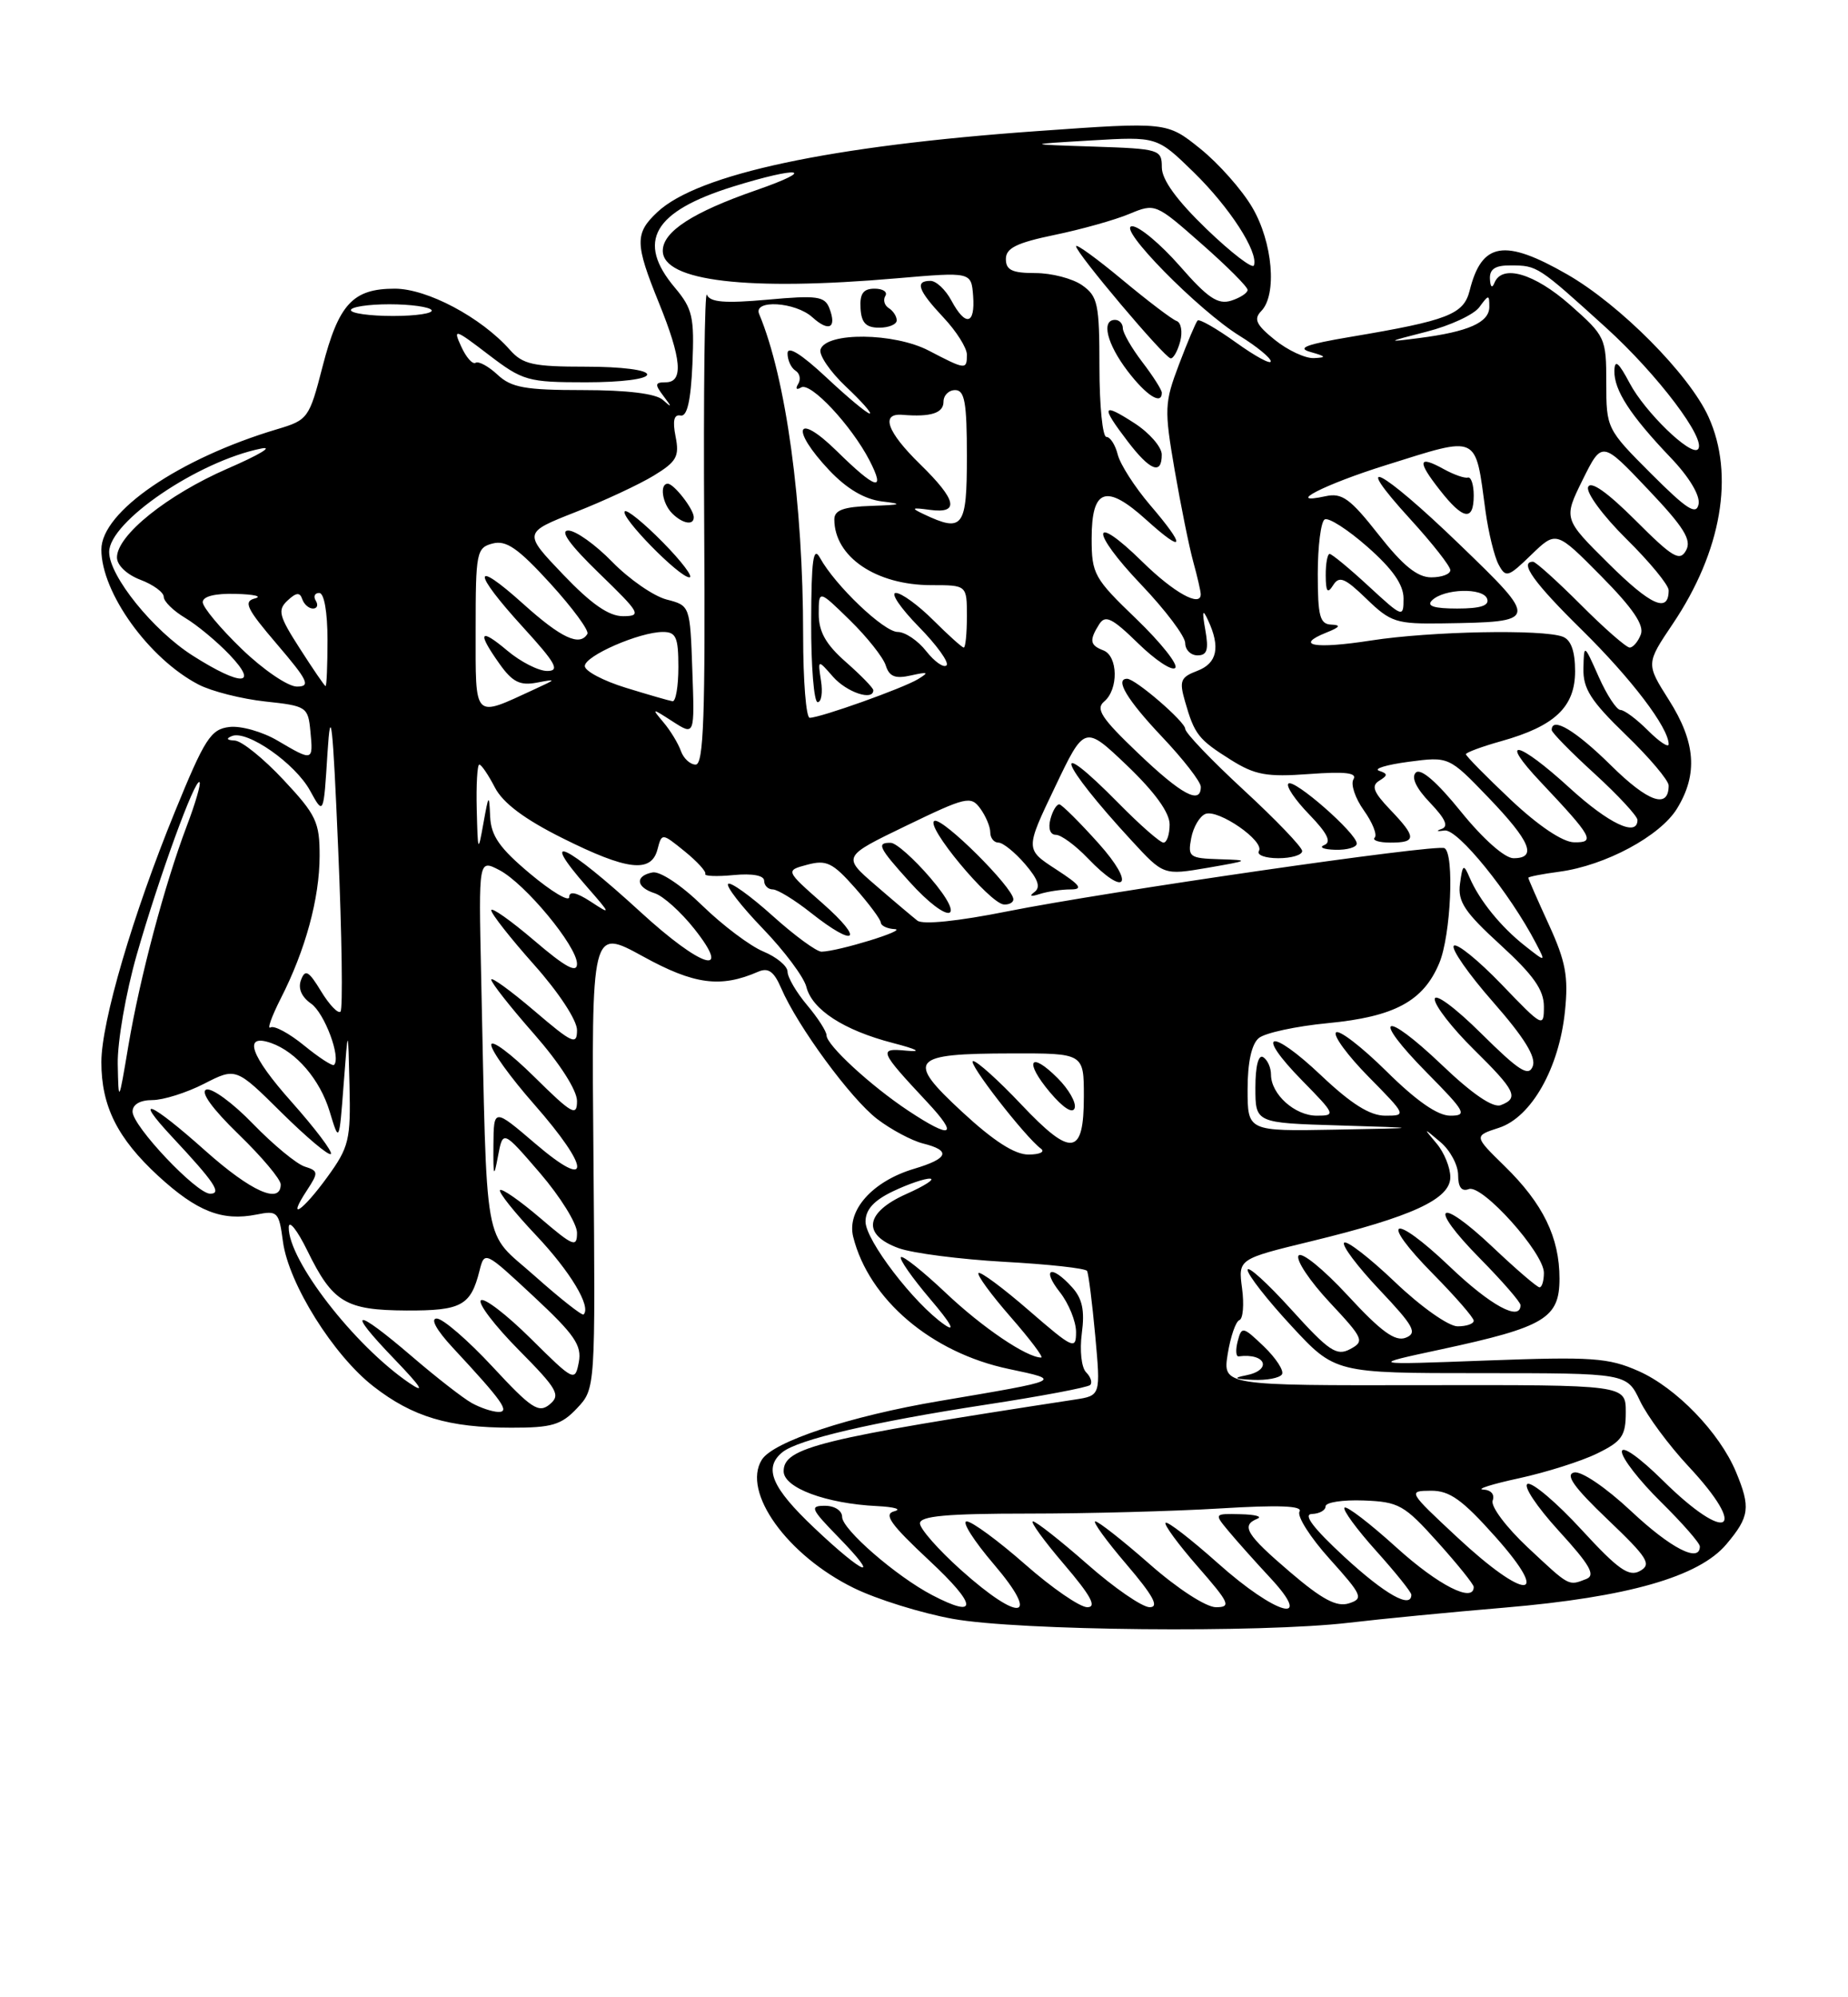 <?xml version="1.0" encoding="UTF-8" standalone="no"?>
<!DOCTYPE svg PUBLIC "-//W3C//DTD SVG 1.1//EN" "http://www.w3.org/Graphics/SVG/1.1/DTD/svg11.dtd" >
<svg xmlns="http://www.w3.org/2000/svg" xmlns:xlink="http://www.w3.org/1999/xlink" version="1.1" viewBox="0 0 237 256">
 <g >
 <path fill="currentColor"
d=" M 173.00 207.99 C 177.12 207.50 186.12 206.63 193.00 206.05 C 208.76 204.71 217.90 202.10 221.41 197.92 C 224.38 194.40 224.53 193.21 222.63 188.65 C 220.52 183.61 214.98 177.88 210.15 175.74 C 206.27 174.02 204.19 173.88 190.65 174.38 C 175.50 174.95 175.50 174.95 184.87 172.94 C 198.11 170.09 200.00 168.96 200.00 163.88 C 200.00 158.60 197.89 154.28 192.97 149.47 C 189.01 145.60 189.01 145.60 192.24 144.55 C 196.39 143.20 199.95 136.92 200.70 129.62 C 201.16 125.17 200.80 123.24 198.63 118.50 C 197.18 115.34 196.00 112.65 196.00 112.51 C 196.00 112.37 197.79 112.02 199.98 111.73 C 205.89 110.94 212.94 107.15 215.09 103.61 C 217.77 99.22 217.46 95.12 214.04 89.73 C 211.09 85.07 211.09 85.07 214.53 79.96 C 220.79 70.66 222.48 60.85 219.11 53.43 C 216.64 47.99 207.77 39.06 200.99 35.17 C 192.94 30.55 190.03 31.03 188.48 37.24 C 187.71 40.30 185.70 41.08 173.19 43.18 C 167.49 44.14 166.25 44.61 168.08 45.12 C 170.09 45.69 170.16 45.82 168.50 45.90 C 167.40 45.95 165.15 44.90 163.50 43.57 C 161.09 41.63 160.75 40.90 161.75 39.87 C 163.80 37.78 163.23 31.06 160.60 26.59 C 159.29 24.34 156.28 20.95 153.93 19.06 C 149.65 15.62 149.65 15.62 133.07 16.80 C 106.49 18.68 89.51 22.30 84.30 27.19 C 81.40 29.91 81.42 31.23 84.50 38.81 C 87.42 45.99 87.68 49.00 85.38 49.00 C 83.99 49.00 83.95 49.26 85.08 50.75 C 86.21 52.24 86.19 52.31 85.00 51.25 C 84.10 50.45 80.42 50.00 74.76 50.00 C 67.35 50.00 65.57 49.68 63.81 48.03 C 62.65 46.95 61.38 46.26 60.99 46.50 C 60.61 46.74 59.78 45.81 59.15 44.42 C 58.07 42.07 58.30 42.13 62.64 45.45 C 67.05 48.82 67.69 49.00 75.14 49.00 C 79.71 49.00 83.00 48.58 83.00 48.00 C 83.00 47.42 79.72 47.00 75.15 47.00 C 68.38 47.00 67.05 46.71 65.40 44.85 C 61.71 40.68 54.79 37.00 50.63 37.00 C 45.25 37.00 43.43 38.97 41.36 47.01 C 39.66 53.61 39.49 53.84 35.55 55.01 C 22.95 58.77 13.00 65.58 13.00 70.44 C 13.00 75.97 19.12 84.46 25.48 87.75 C 27.14 88.61 30.98 89.58 34.00 89.91 C 39.33 90.48 39.51 90.60 39.81 93.75 C 40.18 97.59 40.13 97.60 35.60 94.93 C 33.67 93.79 30.89 93.00 29.42 93.18 C 27.03 93.46 26.26 94.66 22.41 104.09 C 17.03 117.26 13.00 130.99 13.00 136.14 C 13.00 141.79 15.07 145.91 20.29 150.72 C 25.27 155.29 28.49 156.55 32.91 155.67 C 35.60 155.13 35.78 155.32 36.29 159.16 C 37.02 164.54 42.76 173.72 47.91 177.71 C 52.93 181.61 57.55 182.99 65.58 182.99 C 70.77 183.00 71.99 182.64 74.01 180.49 C 76.36 177.99 76.36 177.99 76.11 148.47 C 75.85 118.96 75.85 118.96 82.45 122.58 C 89.02 126.20 92.41 126.65 97.23 124.55 C 98.53 123.99 99.25 124.50 100.18 126.65 C 102.28 131.54 109.12 140.85 112.50 143.43 C 114.27 144.78 116.91 146.19 118.36 146.56 C 122.02 147.47 121.66 148.49 117.19 149.82 C 111.89 151.41 108.57 155.13 109.42 158.53 C 111.43 166.56 119.46 173.38 129.36 175.46 C 136.32 176.93 136.41 176.88 120.50 179.57 C 109.04 181.50 99.15 184.77 97.70 187.10 C 95.12 191.23 100.96 199.36 109.50 203.54 C 112.45 204.99 118.16 206.76 122.18 207.49 C 130.61 209.02 161.71 209.32 173.00 207.99 Z  M 119.55 204.45 C 114.95 202.05 108.00 196.02 108.00 194.43 C 108.00 193.62 107.04 193.00 105.80 193.00 C 103.81 193.00 103.98 193.39 107.50 197.00 C 113.14 202.78 110.85 201.92 104.44 195.85 C 98.96 190.67 97.89 188.16 100.32 186.15 C 102.29 184.52 111.89 182.27 126.38 180.05 C 133.46 178.97 139.50 177.83 139.81 177.52 C 140.12 177.22 139.88 176.48 139.29 175.89 C 138.69 175.29 138.45 173.09 138.74 170.89 C 139.13 167.97 138.81 166.44 137.48 164.98 C 134.82 162.04 133.53 162.58 135.93 165.63 C 137.07 167.08 138.00 169.38 138.00 170.73 C 138.00 173.05 137.63 172.88 131.96 167.97 C 128.64 165.09 125.73 162.93 125.49 163.17 C 125.26 163.41 127.11 165.94 129.61 168.80 C 132.11 171.66 133.87 174.00 133.53 174.00 C 131.67 174.00 125.98 170.15 121.30 165.72 C 118.37 162.95 115.78 160.89 115.54 161.13 C 115.29 161.37 116.99 163.79 119.30 166.51 C 121.96 169.63 122.62 170.83 121.10 169.77 C 117.20 167.06 111.00 158.96 111.00 156.58 C 111.00 155.04 112.07 153.86 114.53 152.69 C 116.48 151.76 118.62 151.03 119.28 151.07 C 119.95 151.11 118.59 151.99 116.25 153.03 C 110.92 155.40 110.51 158.26 115.25 159.98 C 117.04 160.63 123.13 161.41 128.78 161.73 C 134.44 162.04 139.22 162.56 139.41 162.90 C 139.60 163.23 140.07 166.96 140.46 171.19 C 141.16 178.88 141.16 178.88 137.83 179.39 C 105.10 184.40 100.50 185.53 100.50 188.57 C 100.50 190.70 105.93 192.72 112.50 193.04 C 114.70 193.15 115.69 193.44 114.70 193.70 C 113.27 194.07 114.18 195.35 119.20 200.04 C 125.35 205.77 125.49 207.55 119.55 204.45 Z  M 123.23 201.22 C 120.33 198.62 117.97 195.94 117.98 195.25 C 118.00 194.31 121.45 194.00 131.84 194.00 C 139.46 194.00 150.56 193.70 156.50 193.34 C 164.01 192.88 167.12 193.00 166.66 193.74 C 166.30 194.32 168.04 197.06 170.53 199.82 C 174.73 204.49 174.90 204.90 172.98 205.51 C 171.42 206.00 169.56 205.01 165.45 201.50 C 159.83 196.70 159.11 195.53 161.25 194.66 C 161.94 194.38 160.97 194.12 159.10 194.08 C 155.69 194.00 155.69 194.00 157.56 196.25 C 158.59 197.49 161.00 200.19 162.92 202.25 C 168.64 208.41 163.64 207.01 156.20 200.37 C 152.74 197.29 149.72 194.95 149.48 195.18 C 149.25 195.41 151.11 197.94 153.61 200.80 C 157.69 205.47 157.93 206.00 155.94 206.00 C 154.68 206.00 151.02 203.63 147.46 200.50 C 144.01 197.47 140.87 195.00 140.47 195.00 C 140.08 195.00 141.87 197.47 144.46 200.50 C 147.91 204.54 148.70 206.00 147.44 206.00 C 146.49 206.00 142.90 203.53 139.46 200.50 C 136.01 197.47 132.87 195.00 132.47 195.00 C 132.08 195.00 133.87 197.47 136.46 200.50 C 139.91 204.54 140.70 206.00 139.44 206.00 C 138.49 206.00 134.90 203.53 131.46 200.50 C 128.01 197.47 124.64 195.00 123.97 195.00 C 123.31 195.00 124.87 197.47 127.46 200.50 C 133.52 207.59 130.86 208.05 123.23 201.22 Z  M 172.41 199.55 C 168.41 195.85 167.07 194.08 168.25 194.05 C 169.21 194.02 170.00 193.58 170.00 193.07 C 170.00 192.56 172.19 192.22 174.87 192.32 C 179.39 192.49 180.09 192.88 184.37 197.65 C 186.92 200.48 189.00 203.07 189.00 203.40 C 189.00 205.51 184.45 203.19 179.13 198.38 C 175.71 195.28 172.70 192.97 172.43 193.24 C 172.16 193.50 173.98 195.99 176.47 198.76 C 178.96 201.53 181.00 204.07 181.00 204.40 C 181.00 206.26 177.62 204.35 172.41 199.55 Z  M 186.89 197.04 C 180.59 191.17 180.54 191.09 183.50 191.07 C 185.92 191.05 187.53 192.21 191.82 197.02 C 199.10 205.20 195.65 205.21 186.89 197.04 Z  M 195.92 198.33 C 193.14 195.72 191.15 193.06 191.43 192.33 C 191.72 191.55 191.22 190.97 190.22 190.92 C 189.27 190.88 191.34 190.22 194.82 189.47 C 198.30 188.71 202.80 187.29 204.82 186.30 C 208.02 184.74 208.50 184.04 208.50 181.00 C 208.50 177.50 208.50 177.50 182.66 177.54 C 156.81 177.59 156.81 177.59 157.45 173.54 C 157.81 171.32 158.48 169.37 158.95 169.20 C 159.41 169.04 159.57 167.21 159.29 165.13 C 158.79 161.37 158.79 161.37 168.14 159.10 C 181.10 155.95 186.00 153.69 186.00 150.88 C 186.00 149.66 185.21 147.72 184.25 146.58 C 182.50 144.50 182.50 144.50 184.75 146.40 C 185.99 147.45 187.00 149.35 187.00 150.62 C 187.00 152.17 187.45 152.76 188.37 152.41 C 190.08 151.76 198.00 160.58 198.00 163.14 C 198.00 164.16 197.75 165.00 197.44 165.00 C 197.13 165.00 194.43 162.68 191.43 159.84 C 184.38 153.18 183.01 154.42 189.81 161.31 C 192.66 164.20 195.00 166.89 195.00 167.28 C 195.00 169.43 191.16 167.34 185.92 162.34 C 178.53 155.30 176.72 156.13 183.81 163.31 C 186.66 166.20 189.00 168.89 189.00 169.28 C 189.00 169.68 188.07 170.00 186.93 170.00 C 185.77 170.00 182.22 167.49 178.92 164.34 C 175.66 161.23 172.71 158.95 172.38 159.28 C 172.05 159.62 174.09 162.33 176.92 165.32 C 181.33 169.98 181.81 170.86 180.28 171.46 C 178.93 171.99 177.12 170.68 172.84 166.04 C 169.70 162.65 166.89 160.37 166.53 160.94 C 166.18 161.51 167.98 164.20 170.52 166.92 C 174.88 171.58 175.03 171.92 173.15 172.92 C 171.42 173.85 170.43 173.18 165.58 167.82 C 162.51 164.43 160.00 162.16 160.00 162.77 C 160.00 163.38 162.52 166.61 165.61 169.94 C 171.22 176.00 171.22 176.00 189.92 176.00 C 208.63 176.00 208.63 176.00 210.32 179.55 C 211.26 181.51 214.04 185.26 216.51 187.91 C 224.39 196.33 221.57 197.97 213.28 189.78 C 210.23 186.77 208.00 185.20 208.00 186.07 C 208.00 186.90 210.25 189.79 213.00 192.50 C 215.75 195.21 218.00 197.78 218.00 198.21 C 218.00 200.37 214.27 198.46 209.18 193.68 C 205.94 190.65 202.80 188.52 201.88 188.73 C 200.69 189.00 201.86 190.64 206.16 194.74 C 211.32 199.66 211.85 200.50 210.33 201.35 C 208.91 202.15 207.54 201.19 202.83 196.07 C 199.67 192.63 196.55 189.98 195.92 190.19 C 195.28 190.41 197.07 193.10 199.88 196.18 C 203.93 200.61 204.67 201.91 203.42 202.39 C 201.12 203.28 201.34 203.40 195.92 198.33 Z  M 164.41 176.15 C 164.69 175.69 163.65 174.09 162.10 172.59 C 159.39 170.00 159.24 169.97 158.73 171.91 C 158.44 173.02 158.50 173.89 158.85 173.85 C 162.38 173.39 163.21 175.63 159.75 176.29 C 158.09 176.61 158.34 176.76 160.69 176.86 C 162.45 176.94 164.12 176.62 164.41 176.15 Z  M 60.50 179.83 C 59.40 179.22 55.95 176.54 52.83 173.86 C 45.42 167.51 44.28 167.66 50.54 174.16 C 54.06 177.82 54.62 178.71 52.47 177.25 C 45.41 172.43 36.96 161.51 37.03 157.30 C 37.05 156.31 38.12 157.66 39.42 160.31 C 42.67 166.94 44.31 167.93 52.13 167.97 C 59.16 168.00 60.37 167.35 61.49 162.89 C 62.14 160.31 62.17 160.33 68.43 166.16 C 73.69 171.06 74.64 172.44 74.23 174.60 C 73.74 177.12 73.62 177.07 68.06 171.56 C 64.94 168.47 62.06 166.27 61.67 166.67 C 61.27 167.06 63.46 169.93 66.53 173.03 C 71.51 178.06 71.93 178.81 70.50 180.00 C 69.09 181.17 68.15 180.55 63.16 175.17 C 60.01 171.78 56.79 169.00 56.01 169.00 C 55.16 169.00 55.97 170.48 58.08 172.75 C 64.46 179.61 65.44 181.00 63.90 180.97 C 63.13 180.95 61.60 180.44 60.50 179.83 Z  M 68.55 163.52 C 61.85 157.55 62.50 161.25 61.70 124.82 C 61.38 110.15 61.38 110.15 64.02 111.51 C 67.32 113.22 74.00 121.27 74.00 123.54 C 74.00 124.78 72.51 123.97 68.50 120.54 C 65.47 117.96 63.00 116.22 63.00 116.67 C 63.01 117.13 65.48 120.27 68.50 123.66 C 71.65 127.19 74.00 130.77 74.00 132.03 C 74.00 134.01 73.43 133.75 68.50 129.54 C 65.47 126.96 63.00 125.17 63.00 125.56 C 63.00 125.96 65.47 129.10 68.50 132.54 C 71.77 136.27 74.00 139.74 74.00 141.12 C 74.00 143.16 73.35 142.79 68.50 138.00 C 65.47 135.01 63.00 133.18 63.00 133.92 C 63.00 134.67 65.47 138.10 68.50 141.54 C 75.79 149.84 75.88 152.76 68.66 146.59 C 63.32 142.03 63.32 142.03 63.28 146.77 C 63.25 150.86 63.33 151.05 63.87 148.17 C 64.50 144.84 64.50 144.84 69.25 150.35 C 71.86 153.39 74.00 156.83 74.00 158.01 C 74.00 159.94 73.52 159.75 69.29 156.13 C 66.69 153.91 64.37 152.29 64.13 152.54 C 63.89 152.78 65.95 155.37 68.71 158.29 C 73.14 162.97 75.86 167.50 74.84 168.48 C 74.65 168.66 71.82 166.43 68.55 163.52 Z  M 39.37 152.56 C 40.86 150.28 40.84 150.08 39.07 149.52 C 38.03 149.19 35.05 146.73 32.45 144.05 C 29.85 141.36 27.15 139.39 26.45 139.66 C 25.67 139.96 27.23 142.12 30.59 145.38 C 33.57 148.26 36.00 151.15 36.00 151.81 C 36.00 154.42 32.20 152.72 26.34 147.50 C 19.27 141.19 16.94 140.23 22.10 145.75 C 27.52 151.55 28.49 153.00 26.95 153.00 C 25.20 153.00 17.00 144.34 17.00 142.48 C 17.00 141.56 17.96 141.00 19.54 141.00 C 20.94 141.00 23.92 140.06 26.17 138.91 C 30.26 136.82 30.26 136.82 36.11 142.61 C 39.32 145.78 42.16 148.17 42.43 147.91 C 42.69 147.64 40.42 144.64 37.39 141.23 C 32.10 135.30 31.10 132.40 34.78 133.69 C 38.00 134.83 41.03 138.37 42.27 142.44 C 43.50 146.50 43.50 146.50 44.07 139.00 C 44.64 131.50 44.64 131.50 44.82 139.10 C 44.99 146.10 44.76 147.03 41.99 150.85 C 38.78 155.28 36.69 156.64 39.37 152.56 Z  M 123.41 142.53 C 116.12 135.79 116.75 135.04 129.75 135.02 C 139.00 135.00 139.00 135.00 139.00 140.53 C 139.00 148.17 137.41 148.37 130.97 141.56 C 128.08 138.50 125.30 136.00 124.80 136.00 C 123.91 136.00 131.46 145.73 133.50 147.23 C 134.05 147.64 133.34 147.98 131.91 147.98 C 130.15 148.00 127.43 146.25 123.41 142.53 Z  M 135.65 138.20 C 132.07 134.61 131.30 136.02 134.66 140.01 C 136.34 142.00 137.57 142.79 137.82 142.03 C 138.05 141.34 137.07 139.62 135.65 138.20 Z  M 116.48 142.36 C 111.67 139.17 106.00 133.95 106.00 132.70 C 106.00 132.20 104.88 130.45 103.50 128.82 C 102.12 127.18 101.00 125.26 101.00 124.54 C 101.00 123.83 99.60 122.66 97.90 121.96 C 96.19 121.25 92.68 118.61 90.09 116.09 C 87.42 113.48 84.65 111.64 83.69 111.82 C 81.41 112.26 81.55 113.72 83.96 114.49 C 85.04 114.83 87.32 116.88 89.04 119.05 C 94.01 125.32 89.96 124.06 82.15 116.90 C 72.59 108.14 68.92 106.41 75.25 113.64 C 78.39 117.23 78.40 117.30 75.75 115.56 C 73.92 114.37 73.00 114.18 73.00 114.98 C 73.00 115.64 70.75 114.30 68.00 112.00 C 64.07 108.71 62.97 107.14 62.86 104.66 C 62.73 101.71 62.67 101.77 62.00 105.50 C 61.31 109.35 61.28 109.28 61.14 103.75 C 61.06 100.59 61.21 98.00 61.47 98.00 C 61.74 98.00 62.63 99.32 63.46 100.92 C 64.49 102.92 67.25 104.99 72.12 107.42 C 80.42 111.57 83.52 111.94 84.32 108.87 C 84.88 106.75 84.88 106.75 87.81 109.12 C 89.42 110.43 90.61 111.73 90.45 112.02 C 90.30 112.30 91.93 112.37 94.08 112.16 C 96.50 111.93 98.00 112.21 98.00 112.89 C 98.00 113.50 98.50 114.00 99.11 114.00 C 99.71 114.00 101.92 115.35 104.00 117.00 C 109.75 121.55 110.95 120.59 105.50 115.79 C 100.72 111.58 100.72 111.58 103.54 110.83 C 105.98 110.18 106.79 110.57 109.64 113.79 C 111.44 115.83 112.94 117.84 112.96 118.25 C 112.98 118.66 113.79 119.04 114.75 119.09 C 116.50 119.18 107.52 121.94 105.36 121.98 C 104.73 121.99 101.90 119.92 99.07 117.37 C 96.24 114.83 93.68 112.99 93.38 113.29 C 93.08 113.59 95.08 116.17 97.83 119.02 C 100.59 121.88 103.09 125.23 103.41 126.48 C 104.14 129.41 108.21 132.05 114.50 133.68 C 117.65 134.50 118.31 134.86 116.27 134.67 C 112.60 134.31 112.75 134.67 118.90 141.25 C 123.01 145.64 122.08 146.07 116.48 142.36 Z  M 160.00 139.62 C 160.00 136.16 160.51 133.82 161.44 133.05 C 162.24 132.39 166.22 131.53 170.29 131.14 C 178.84 130.32 182.54 128.33 184.58 123.45 C 186.07 119.90 186.54 109.41 185.25 108.71 C 184.23 108.15 141.96 114.27 129.15 116.82 C 122.86 118.08 118.35 118.54 117.65 118.00 C 117.02 117.50 114.59 115.46 112.27 113.45 C 108.03 109.79 108.03 109.79 116.23 105.83 C 123.89 102.13 124.51 101.98 125.71 103.62 C 126.42 104.59 127.00 105.97 127.00 106.69 C 127.00 107.41 127.47 108.00 128.05 108.00 C 128.62 108.00 130.16 109.24 131.46 110.75 C 133.15 112.72 133.49 113.73 132.66 114.34 C 131.94 114.87 132.20 114.96 133.33 114.59 C 134.34 114.27 136.12 114.00 137.28 114.00 C 138.96 114.00 138.58 113.47 135.44 111.43 C 131.48 108.86 131.48 108.86 135.29 100.90 C 139.09 92.93 139.09 92.93 144.55 98.13 C 148.10 101.53 150.00 104.15 150.00 105.67 C 150.00 106.95 149.65 108.00 149.21 108.00 C 148.78 108.00 146.21 105.75 143.50 103.00 C 134.51 93.87 135.79 97.63 145.13 107.75 C 149.22 112.19 149.22 112.19 154.86 111.23 C 160.28 110.29 160.34 110.25 156.39 110.13 C 152.53 110.01 152.31 109.84 152.77 107.42 C 153.04 106.00 153.86 104.61 154.60 104.32 C 156.26 103.69 162.23 107.82 161.45 109.08 C 161.14 109.58 162.26 110.00 163.94 110.00 C 165.62 110.00 167.00 109.59 167.00 109.08 C 167.00 108.58 163.62 105.06 159.50 101.26 C 155.38 97.46 152.00 93.93 152.00 93.42 C 152.00 92.51 145.61 87.00 144.55 87.00 C 142.93 87.00 144.54 89.70 149.00 94.41 C 151.75 97.31 154.00 100.21 154.00 100.85 C 154.00 103.18 151.54 101.87 145.95 96.53 C 141.25 92.05 140.47 90.86 141.61 89.91 C 143.46 88.37 143.39 84.09 141.50 83.36 C 139.77 82.70 139.67 82.07 140.97 80.01 C 141.75 78.78 142.62 79.20 145.94 82.44 C 148.15 84.60 150.30 86.03 150.72 85.61 C 151.13 85.20 148.89 82.38 145.74 79.34 C 140.31 74.13 140.00 73.57 140.00 69.02 C 140.00 62.60 141.86 61.97 147.02 66.64 C 151.95 71.09 152.16 70.17 147.46 64.69 C 145.52 62.41 143.67 59.53 143.35 58.28 C 143.04 57.02 142.38 56.00 141.89 56.00 C 141.40 56.00 141.00 51.98 141.00 47.06 C 141.00 38.95 140.79 37.97 138.78 36.56 C 137.56 35.70 134.86 35.00 132.78 35.00 C 129.81 35.00 129.00 34.62 129.00 33.20 C 129.00 31.80 130.38 31.12 135.25 30.11 C 138.69 29.40 143.00 28.19 144.83 27.42 C 148.15 26.04 148.21 26.07 154.08 31.24 C 157.34 34.10 160.00 36.76 160.00 37.16 C 160.00 37.55 159.05 38.17 157.89 38.54 C 156.19 39.07 154.88 38.19 151.31 34.10 C 148.85 31.30 146.11 29.00 145.20 29.00 C 143.09 29.00 153.66 39.77 159.03 43.08 C 161.18 44.41 162.96 45.87 162.97 46.31 C 162.99 46.76 160.98 45.67 158.50 43.89 C 156.03 42.12 153.82 40.85 153.59 41.08 C 153.36 41.31 152.29 43.85 151.20 46.72 C 149.34 51.62 149.30 52.43 150.64 60.22 C 151.43 64.77 152.50 70.08 153.03 72.00 C 153.56 73.92 153.99 75.80 153.99 76.16 C 154.01 77.89 150.53 75.96 146.50 72.00 C 139.90 65.52 139.76 68.02 146.34 74.92 C 149.45 78.18 152.00 81.56 152.00 82.43 C 152.00 83.29 152.71 84.00 153.58 84.00 C 154.81 84.00 155.03 83.29 154.58 80.75 C 154.14 78.28 154.23 77.98 154.93 79.50 C 156.54 82.96 156.10 85.01 153.56 85.98 C 151.40 86.80 151.21 87.26 151.98 89.92 C 153.19 94.14 153.69 94.78 157.83 97.38 C 160.95 99.34 162.45 99.61 167.89 99.21 C 172.51 98.87 174.08 99.05 173.58 99.88 C 173.19 100.50 173.79 102.30 174.91 103.87 C 176.03 105.44 176.65 107.01 176.30 107.36 C 175.95 107.71 176.87 108.00 178.33 108.00 C 181.69 108.00 181.68 107.32 178.27 103.76 C 176.14 101.53 175.83 100.72 176.88 100.07 C 178.00 99.38 178.00 99.17 176.86 98.79 C 176.11 98.53 177.82 98.02 180.66 97.64 C 185.82 96.96 185.82 96.96 190.89 102.23 C 196.28 107.84 197.18 110.00 194.10 110.00 C 192.98 110.00 190.20 107.54 187.36 104.03 C 184.28 100.22 182.19 98.41 181.57 99.03 C 180.96 99.64 181.62 101.04 183.41 102.90 C 185.40 104.99 185.81 105.94 184.85 106.26 C 184.11 106.51 184.29 106.59 185.26 106.45 C 186.93 106.19 193.64 114.47 196.99 120.92 C 198.26 123.35 198.26 123.35 195.57 121.23 C 192.50 118.82 189.73 115.41 188.48 112.50 C 187.70 110.68 187.58 110.76 187.24 113.26 C 186.93 115.56 187.81 116.89 192.43 121.11 C 196.66 124.98 198.00 126.88 198.00 129.01 C 198.00 131.75 197.85 131.67 192.57 126.17 C 189.58 123.07 186.83 120.84 186.45 121.22 C 186.07 121.60 188.33 124.85 191.49 128.44 C 195.49 133.00 197.03 135.49 196.57 136.67 C 196.04 138.05 194.82 137.27 189.96 132.46 C 186.60 129.13 184.00 127.22 184.00 128.07 C 184.00 128.90 186.25 131.79 189.00 134.50 C 194.38 139.80 194.84 140.74 192.47 141.65 C 191.47 142.03 188.81 140.22 184.92 136.50 C 177.34 129.28 175.74 130.15 183.02 137.52 C 187.95 142.51 188.22 143.00 185.99 143.00 C 184.37 143.00 181.64 141.10 177.81 137.31 C 174.64 134.18 171.73 131.94 171.34 132.33 C 170.94 132.72 172.83 135.29 175.52 138.02 C 180.38 142.95 180.40 143.00 177.65 143.00 C 175.69 143.00 173.30 141.50 169.43 137.84 C 162.85 131.62 160.81 132.19 167.02 138.52 C 171.26 142.84 171.33 143.00 168.86 143.00 C 166.06 143.00 163.00 140.25 163.00 137.73 C 163.00 136.84 162.55 135.84 162.00 135.50 C 161.39 135.12 161.00 136.65 161.00 139.41 C 161.00 143.93 161.00 143.93 171.75 144.25 C 182.50 144.58 182.50 144.58 171.25 144.79 C 160.00 145.00 160.00 145.00 160.00 139.62 Z  M 119.32 112.53 C 117.22 110.08 114.94 108.05 114.25 108.03 C 112.36 107.98 112.68 108.64 116.62 113.00 C 121.70 118.63 124.17 118.20 119.32 112.53 Z  M 129.96 115.25 C 129.88 113.70 120.97 104.84 119.86 105.21 C 118.49 105.67 126.91 115.82 128.75 115.93 C 129.44 115.97 129.98 115.66 129.96 115.25 Z  M 140.89 108.10 C 138.48 105.41 136.21 103.16 135.87 103.10 C 135.52 103.05 135.00 103.90 134.71 105.00 C 134.40 106.19 134.68 107.00 135.41 107.00 C 136.08 107.00 137.92 108.35 139.50 110.00 C 144.41 115.12 145.66 113.42 140.89 108.10 Z  M 174.00 108.12 C 174.00 106.81 165.92 99.74 165.23 100.44 C 164.90 100.76 166.11 102.55 167.91 104.40 C 170.23 106.80 170.79 107.93 169.84 108.31 C 169.10 108.60 169.74 108.88 171.25 108.92 C 172.76 108.96 174.00 108.60 174.00 108.12 Z  M 148.99 58.25 C 148.98 57.29 147.41 55.48 145.49 54.24 C 141.31 51.54 141.14 52.01 144.62 56.57 C 147.50 60.35 149.01 60.93 148.99 58.25 Z  M 149.00 50.34 C 149.00 49.98 147.88 48.21 146.50 46.41 C 145.12 44.61 144.00 42.65 144.00 42.07 C 144.00 41.48 143.55 41.00 143.00 41.00 C 141.20 41.00 141.95 44.07 144.62 47.57 C 147.02 50.71 149.00 51.97 149.00 50.34 Z  M 151.36 43.75 C 151.68 42.51 151.47 41.34 150.89 41.14 C 150.31 40.94 147.18 38.56 143.92 35.85 C 140.66 33.14 138.00 31.21 138.00 31.56 C 138.00 32.42 149.34 45.85 150.13 45.93 C 150.48 45.97 151.03 44.99 151.36 43.75 Z  M 15.10 136.36 C 15.05 133.54 16.14 127.24 17.54 122.36 C 20.38 112.45 25.02 99.69 25.59 100.25 C 25.79 100.45 25.05 102.99 23.95 105.88 C 21.12 113.35 17.95 125.25 16.47 134.00 C 15.22 141.44 15.20 141.46 15.10 136.36 Z  M 39.01 134.01 C 37.10 132.45 35.16 131.40 34.69 131.69 C 34.23 131.98 34.83 130.30 36.01 127.97 C 39.17 121.78 40.98 115.16 40.99 109.71 C 41.00 105.38 40.55 104.43 36.36 99.96 C 33.81 97.23 31.00 94.96 30.11 94.92 C 29.08 94.87 28.95 94.66 29.75 94.34 C 31.70 93.55 37.87 97.86 39.77 101.35 C 41.50 104.50 41.50 104.50 42.00 96.50 C 42.41 90.09 42.68 92.52 43.37 108.80 C 43.85 119.96 43.98 129.35 43.67 129.66 C 43.36 129.97 42.24 128.80 41.18 127.06 C 39.59 124.44 39.14 124.19 38.61 125.59 C 38.19 126.67 38.66 127.77 39.90 128.64 C 41.62 129.85 43.76 135.57 42.84 136.49 C 42.65 136.69 40.92 135.57 39.01 134.01 Z  M 193.75 102.51 C 190.59 99.53 188.00 96.90 188.00 96.67 C 188.00 96.45 190.05 95.69 192.55 94.99 C 199.40 93.07 202.00 90.61 202.00 86.03 C 202.00 83.47 201.48 82.01 200.42 81.61 C 197.86 80.63 183.46 80.91 175.86 82.09 C 168.60 83.22 165.94 82.75 170.10 81.08 C 171.84 80.39 172.02 80.11 170.75 80.06 C 169.27 80.01 169.00 79.00 169.00 73.56 C 169.00 70.02 169.40 66.87 169.88 66.58 C 170.36 66.28 172.84 67.86 175.38 70.10 C 178.60 72.93 180.00 74.94 180.00 76.71 C 180.00 79.20 179.90 79.17 175.52 75.13 C 173.06 72.86 170.81 71.00 170.52 71.00 C 170.24 71.00 170.01 72.24 170.02 73.75 C 170.03 75.86 170.25 76.15 170.97 75.01 C 171.75 73.77 172.47 74.07 175.25 76.76 C 178.35 79.76 179.06 79.99 185.05 79.90 C 197.40 79.71 197.42 79.65 187.14 69.74 C 177.02 59.98 173.02 57.96 180.90 66.58 C 183.70 69.65 186.00 72.57 186.00 73.08 C 186.00 73.59 184.90 74.00 183.55 74.00 C 181.77 74.00 179.92 72.50 176.80 68.53 C 173.16 63.90 172.11 63.14 170.00 63.60 C 164.59 64.78 169.82 62.09 177.80 59.60 C 189.79 55.85 189.16 55.55 190.51 65.50 C 190.89 68.25 191.64 71.34 192.19 72.36 C 193.12 74.09 193.40 74.00 196.38 71.11 C 199.58 68.02 199.58 68.02 205.33 73.83 C 209.40 77.94 210.89 80.13 210.43 81.32 C 210.08 82.24 209.43 83.00 209.00 83.00 C 208.57 83.00 205.74 80.53 202.72 77.50 C 199.69 74.47 196.94 72.00 196.61 72.00 C 194.79 72.00 196.72 74.70 202.87 80.74 C 209.23 87.00 213.99 93.26 214.00 95.39 C 214.00 95.87 212.81 95.09 211.36 93.64 C 209.91 92.19 208.32 91.00 207.82 91.00 C 207.33 91.00 206.07 89.09 205.03 86.75 C 203.14 82.50 203.14 82.50 203.07 85.68 C 203.01 88.28 204.02 89.85 208.50 94.18 C 211.53 97.10 214.00 100.03 214.00 100.68 C 214.00 103.73 211.38 102.82 206.62 98.12 C 202.06 93.62 199.00 91.79 199.00 93.57 C 199.00 93.89 201.47 96.41 204.50 99.17 C 207.53 101.94 210.00 104.61 210.00 105.10 C 210.00 107.32 206.34 105.59 201.31 101.00 C 194.64 94.90 192.05 94.38 197.60 100.25 C 204.25 107.30 204.64 108.01 201.87 107.96 C 200.41 107.94 197.30 105.85 193.75 102.51 Z  M 189.00 63.50 C 189.00 62.12 188.66 61.10 188.25 61.21 C 187.84 61.33 186.45 60.84 185.16 60.13 C 181.87 58.31 181.71 59.06 184.63 62.78 C 187.65 66.65 189.00 66.87 189.00 63.50 Z  M 87.32 96.25 C 86.98 95.29 85.98 93.64 85.10 92.60 C 83.53 90.73 83.56 90.73 86.29 92.49 C 89.09 94.29 89.09 94.29 88.79 85.95 C 88.50 77.62 88.50 77.62 85.48 76.84 C 83.83 76.41 80.70 74.25 78.53 72.03 C 76.37 69.81 73.83 68.00 72.88 68.00 C 71.75 68.00 73.09 69.85 76.84 73.48 C 82.12 78.59 82.32 78.96 79.92 78.98 C 78.09 78.99 75.85 77.44 72.22 73.64 C 67.10 68.28 67.10 68.28 73.80 65.64 C 77.49 64.19 82.01 62.08 83.86 60.95 C 86.78 59.17 87.15 58.50 86.64 55.95 C 86.24 53.93 86.43 53.09 87.28 53.26 C 88.12 53.43 88.59 51.40 88.80 46.70 C 89.06 40.64 88.82 39.57 86.55 36.87 C 81.56 30.95 83.77 27.11 94.00 23.92 C 102.57 21.26 104.95 21.61 97.00 24.37 C 88.84 27.20 85.00 29.69 85.00 32.14 C 85.00 36.05 95.89 37.33 115.03 35.67 C 124.56 34.85 124.56 34.85 124.80 37.92 C 125.08 41.64 123.82 41.90 122.00 38.50 C 121.26 37.13 120.06 36.00 119.33 36.00 C 117.30 36.00 117.72 37.20 121.00 40.70 C 122.65 42.45 124.00 44.59 124.00 45.45 C 124.00 47.43 123.85 47.41 119.11 44.94 C 114.68 42.63 105.97 42.54 105.23 44.79 C 105.00 45.50 106.46 47.64 108.47 49.54 C 110.49 51.44 111.87 53.00 111.53 53.00 C 111.19 53.00 108.68 50.91 105.96 48.36 C 102.73 45.35 101.00 44.28 101.00 45.30 C 101.00 46.17 101.46 47.16 102.02 47.51 C 102.58 47.86 102.73 48.63 102.36 49.22 C 101.98 49.83 102.15 50.02 102.74 49.66 C 103.94 48.92 109.18 54.52 111.51 59.01 C 113.63 63.13 112.34 62.75 107.29 57.79 C 102.11 52.71 101.29 54.91 106.36 60.29 C 108.60 62.65 110.86 63.99 113.11 64.27 C 115.88 64.60 115.64 64.71 111.75 64.84 C 108.17 64.96 107.00 65.39 107.00 66.57 C 107.00 71.37 112.35 75.00 119.45 75.00 C 124.00 75.00 124.00 75.00 124.00 79.00 C 124.00 81.20 123.82 83.00 123.60 83.00 C 123.38 83.00 121.63 81.42 119.70 79.50 C 117.78 77.58 115.61 76.00 114.89 76.00 C 114.17 76.00 115.49 77.94 117.81 80.31 C 120.14 82.68 121.75 84.92 121.39 85.28 C 121.03 85.64 119.86 84.82 118.79 83.47 C 117.73 82.11 116.08 81.00 115.13 81.00 C 113.36 81.00 107.11 75.05 105.16 71.50 C 104.30 69.94 104.05 71.74 104.03 79.75 C 104.01 85.39 104.39 90.00 104.86 90.00 C 105.34 90.00 105.53 88.76 105.29 87.25 C 104.87 84.50 104.87 84.50 106.84 86.75 C 108.60 88.74 112.00 89.88 112.00 88.47 C 112.00 88.18 110.42 86.56 108.50 84.87 C 105.91 82.60 105.00 80.98 105.00 78.69 C 105.00 75.59 105.00 75.59 109.00 79.50 C 111.19 81.64 113.26 84.25 113.59 85.28 C 114.05 86.73 114.80 87.03 116.84 86.57 C 119.04 86.08 119.19 86.16 117.73 87.05 C 115.80 88.22 105.20 92.00 103.84 92.00 C 103.38 92.00 103.00 87.26 103.00 81.46 C 103.00 64.49 100.81 48.49 97.36 40.25 C 96.56 38.36 102.00 38.69 104.18 40.66 C 106.31 42.59 107.34 42.05 106.37 39.52 C 105.77 37.97 104.81 37.83 98.44 38.41 C 92.98 38.90 91.06 38.75 90.66 37.78 C 90.37 37.08 90.21 50.34 90.31 67.25 C 90.46 91.68 90.24 98.00 89.22 98.00 C 88.51 98.00 87.66 97.21 87.32 96.25 Z  M 85.02 69.52 C 82.60 67.06 80.40 65.27 80.13 65.54 C 79.47 66.20 87.11 74.00 88.41 74.00 C 88.96 74.00 87.44 71.98 85.02 69.52 Z  M 88.97 66.25 C 88.92 65.20 86.42 62.00 85.64 62.00 C 84.56 62.00 84.93 64.53 86.20 65.80 C 87.55 67.15 89.02 67.39 88.97 66.25 Z  M 115.00 41.06 C 115.00 40.54 114.54 39.84 113.98 39.49 C 113.42 39.14 113.23 38.44 113.54 37.93 C 113.86 37.42 113.24 37.00 112.16 37.00 C 110.71 37.00 110.25 37.64 110.36 39.50 C 110.46 41.38 111.06 42.00 112.75 42.00 C 113.99 42.00 115.00 41.58 115.00 41.06 Z  M 61.00 80.68 C 61.00 70.78 61.11 70.20 63.19 69.66 C 64.92 69.21 66.45 70.27 70.58 74.79 C 73.44 77.93 75.58 80.84 75.33 81.25 C 74.35 82.89 71.98 81.79 67.11 77.41 C 60.53 71.49 60.53 73.23 67.10 80.42 C 71.29 85.01 71.84 86.00 70.18 86.00 C 69.06 86.00 66.77 84.83 65.08 83.41 C 61.50 80.40 61.15 80.99 64.07 85.10 C 65.71 87.41 66.69 87.90 68.82 87.50 C 71.42 87.01 71.41 87.03 68.50 88.37 C 60.64 91.99 61.00 92.36 61.00 80.68 Z  M 80.25 88.15 C 77.36 87.26 75.00 86.01 75.00 85.37 C 75.00 84.06 82.02 81.00 85.02 81.00 C 86.70 81.00 87.00 81.68 87.00 85.50 C 87.00 87.97 86.66 89.95 86.25 89.88 C 85.84 89.82 83.14 89.04 80.25 88.15 Z  M 31.00 83.18 C 28.25 80.53 26.00 77.83 26.00 77.18 C 26.00 76.44 27.58 76.04 30.25 76.12 C 32.59 76.18 33.69 76.44 32.70 76.70 C 31.18 77.09 31.61 78.00 35.53 82.58 C 39.52 87.25 39.87 88.00 38.07 88.00 C 36.93 88.00 33.74 85.83 31.00 83.18 Z  M 38.45 83.12 C 35.76 78.94 35.57 78.19 36.88 76.97 C 37.99 75.93 38.46 75.89 38.76 76.79 C 38.99 77.46 39.61 78.00 40.14 78.00 C 40.68 78.00 40.84 77.55 40.50 77.00 C 40.16 76.45 40.36 76.00 40.94 76.00 C 41.57 76.00 42.00 78.44 42.00 82.00 C 42.00 85.30 41.89 87.97 41.75 87.94 C 41.61 87.91 40.13 85.74 38.45 83.12 Z  M 24.74 84.05 C 19.64 80.82 14.00 73.83 14.00 70.75 C 14.00 66.87 25.40 59.12 33.50 57.49 C 35.15 57.16 33.21 58.32 29.19 60.06 C 21.45 63.43 15.00 68.60 15.00 71.45 C 15.00 72.45 16.27 73.65 18.00 74.31 C 19.65 74.93 21.00 75.92 21.00 76.50 C 21.00 77.09 22.24 78.30 23.75 79.20 C 25.26 80.10 27.82 82.22 29.44 83.92 C 33.26 87.93 30.96 88.00 24.74 84.05 Z  M 183.64 76.96 C 185.16 75.44 190.21 75.29 190.72 76.75 C 191.03 77.62 189.88 78.00 186.88 78.00 C 183.92 78.00 182.92 77.68 183.64 76.96 Z  M 206.32 72.26 C 200.50 66.50 200.50 66.50 202.97 61.50 C 205.45 56.50 205.45 56.50 211.31 62.68 C 215.97 67.58 216.98 69.21 216.23 70.55 C 215.42 72.01 214.52 71.47 209.73 66.68 C 206.12 63.08 203.99 61.58 203.67 62.43 C 203.39 63.14 205.60 66.14 208.58 69.08 C 211.56 72.02 214.00 74.98 214.00 75.66 C 214.00 78.63 211.74 77.63 206.32 72.26 Z  M 118.50 65.92 C 116.79 65.11 116.89 65.03 119.25 65.35 C 123.10 65.87 122.72 64.11 118.00 59.50 C 113.74 55.34 112.89 52.93 115.75 53.17 C 119.37 53.47 121.00 52.95 121.00 51.50 C 121.00 50.67 121.67 50.00 122.50 50.00 C 123.72 50.00 124.00 51.61 124.00 58.50 C 124.00 67.62 123.51 68.28 118.50 65.92 Z  M 211.74 60.70 C 206.05 55.01 206.00 54.90 206.00 49.06 C 206.00 43.31 205.89 43.08 201.36 39.08 C 196.77 35.04 192.64 33.83 191.66 36.25 C 191.36 37.00 191.13 36.80 191.08 35.75 C 191.02 34.48 191.76 34.00 193.75 34.02 C 197.16 34.03 197.22 34.07 205.97 42.00 C 212.57 47.98 218.94 56.40 217.75 57.59 C 216.83 58.50 210.95 52.80 209.01 49.13 C 207.57 46.42 207.08 46.01 207.04 47.53 C 206.99 50.01 209.06 53.21 214.24 58.64 C 216.62 61.12 218.05 63.50 217.84 64.61 C 217.55 66.08 216.35 65.31 211.74 60.70 Z  M 182.97 42.51 C 185.98 41.74 189.02 40.33 189.72 39.37 C 190.92 37.73 191.00 37.73 191.00 39.33 C 191.00 41.33 188.32 42.52 182.00 43.33 C 177.72 43.88 177.77 43.84 182.97 42.51 Z  M 45.00 39.75 C 45.00 39.34 47.22 39.00 49.94 39.00 C 52.66 39.00 55.09 39.34 55.35 39.75 C 55.60 40.16 53.38 40.50 50.40 40.50 C 47.43 40.50 45.00 40.16 45.00 39.75 Z  M 154.75 29.37 C 150.92 25.68 149.00 23.04 149.00 21.45 C 149.00 19.16 148.71 19.07 140.25 18.79 C 131.50 18.50 131.50 18.50 139.94 18.00 C 148.39 17.50 148.39 17.50 153.08 22.07 C 157.71 26.59 161.41 32.31 160.81 34.02 C 160.64 34.50 157.91 32.41 154.75 29.37 Z "/>
</g>
</svg>
